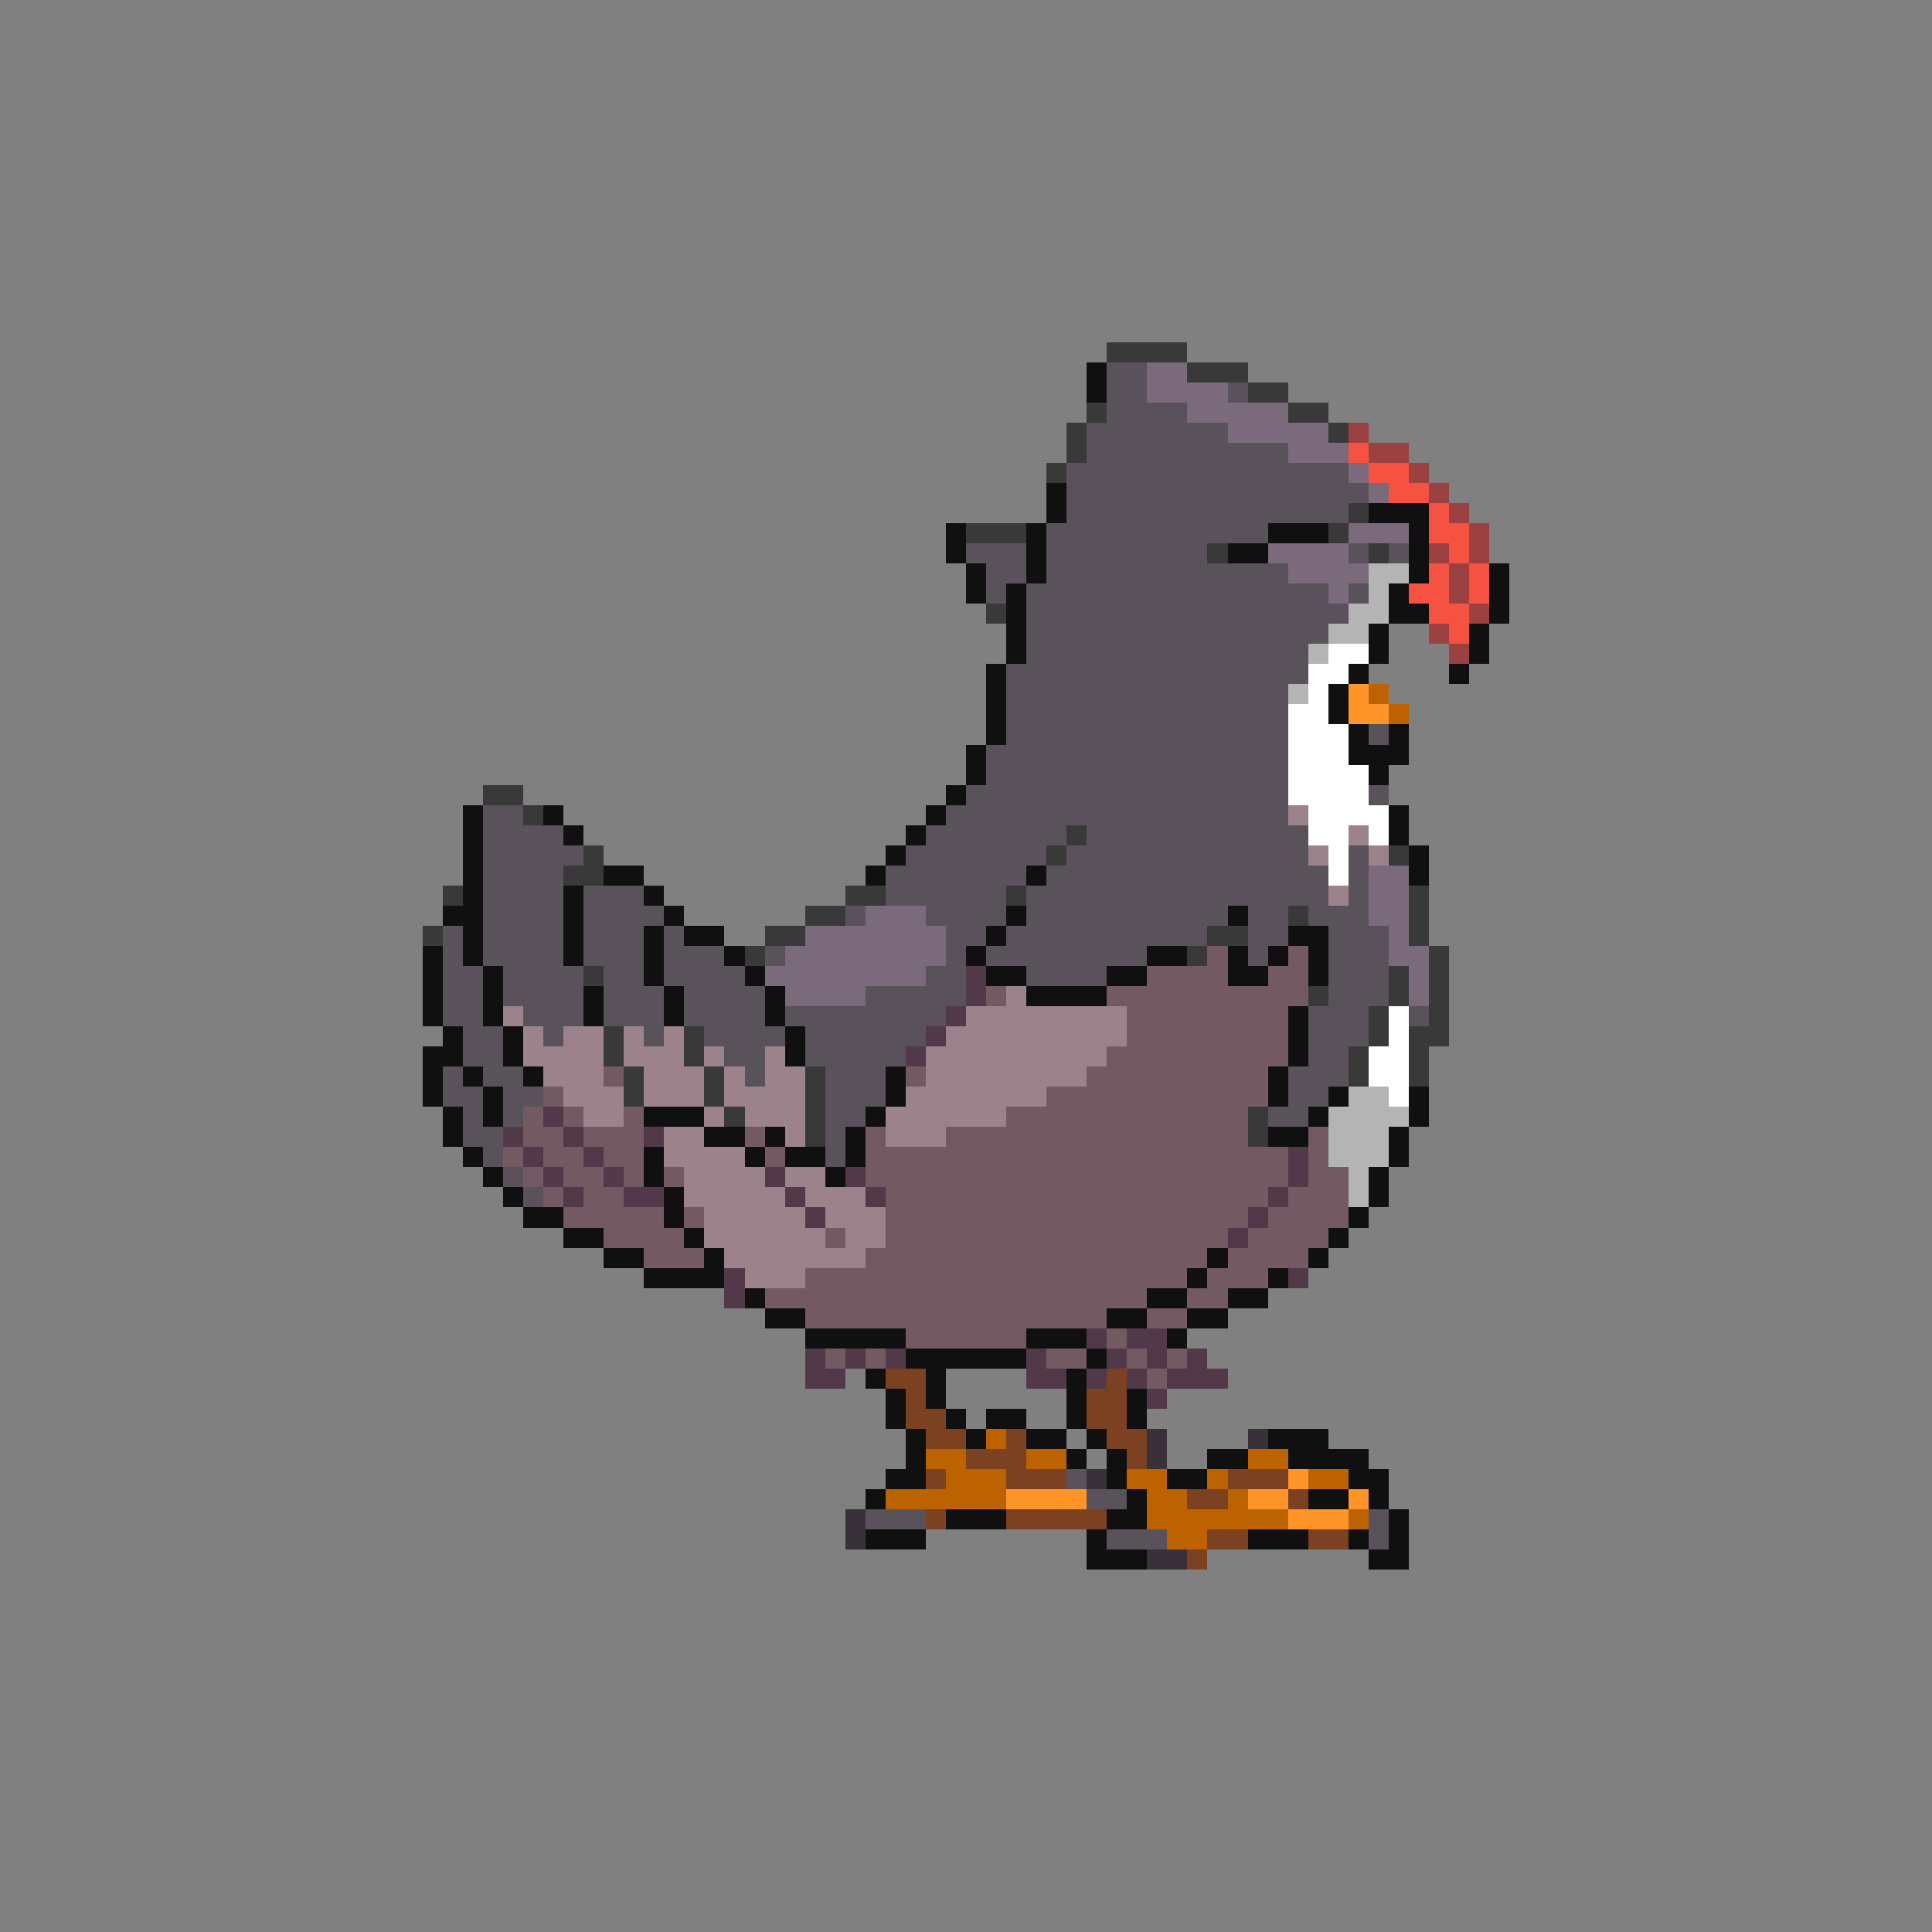 <svg xmlns="http://www.w3.org/2000/svg" viewBox="0 -0.5 96 96" shape-rendering="crispEdges">
<rect x="0" y="-0.5" width="96" height="96" fill="#808080" stroke="none"/>
<path stroke="#393939" d="M55 17h4M59 18h3M62 19h2M54 20h1M64 20h2M53 21h1M66 21h1M53 22h1M52 23h1M67 25h1M48 26h3M66 26h1M60 27h1M68 27h1M49 30h1M24 39h2M26 40h1M53 41h1M29 42h1M52 42h1M69 42h1M28 43h2M22 44h1M42 44h2M50 44h1M70 44h1M40 45h2M64 45h1M70 45h1M21 46h1M38 46h2M60 46h2M70 46h1M37 47h1M59 47h1M71 47h1M29 48h1M69 48h1M71 48h1M65 49h1M69 49h1M71 49h1M68 50h1M71 50h1M30 51h1M34 51h1M68 51h1M70 51h2M30 52h1M34 52h1M67 52h1M70 52h1M31 53h1M35 53h1M40 53h1M67 53h1M70 53h1M31 54h1M35 54h1M40 54h1M36 55h1M40 55h1M62 55h1M40 56h1M62 56h1" />
<path stroke="#101010" d="M54 18h1M54 19h1M52 24h1M52 25h1M68 25h3M47 26h1M51 26h1M63 26h3M70 26h1M47 27h1M51 27h1M61 27h2M70 27h1M48 28h1M51 28h1M70 28h1M74 28h1M48 29h1M50 29h1M69 29h1M74 29h1M50 30h1M69 30h2M74 30h1M50 31h1M68 31h1M73 31h1M50 32h1M68 32h1M73 32h1M49 33h1M67 33h1M72 33h1M49 34h1M66 34h1M49 35h1M66 35h1M49 36h1M67 36h1M69 36h1M48 37h1M67 37h3M48 38h1M68 38h1M47 39h1M23 40h1M27 40h1M46 40h1M69 40h1M23 41h1M28 41h1M45 41h1M69 41h1M23 42h1M44 42h1M70 42h1M23 43h1M30 43h2M43 43h1M51 43h1M70 43h1M23 44h1M28 44h1M32 44h1M22 45h2M28 45h1M33 45h1M50 45h1M61 45h1M23 46h1M28 46h1M32 46h1M34 46h2M49 46h1M64 46h2M21 47h1M23 47h1M28 47h1M32 47h1M36 47h1M48 47h1M57 47h2M61 47h1M63 47h1M65 47h1M21 48h1M24 48h1M32 48h1M37 48h1M49 48h2M55 48h2M61 48h2M65 48h1M21 49h1M24 49h1M29 49h1M33 49h1M38 49h1M51 49h4M21 50h1M24 50h1M29 50h1M33 50h1M38 50h1M64 50h1M22 51h1M25 51h1M39 51h1M64 51h1M21 52h2M25 52h1M39 52h1M64 52h1M21 53h1M23 53h1M26 53h1M44 53h1M63 53h1M21 54h1M24 54h1M44 54h1M63 54h1M66 54h1M70 54h1M22 55h1M24 55h1M32 55h3M43 55h1M65 55h1M70 55h1M22 56h1M35 56h2M38 56h1M42 56h1M63 56h2M69 56h1M23 57h1M32 57h1M37 57h1M39 57h2M42 57h1M69 57h1M24 58h1M32 58h1M41 58h1M68 58h1M25 59h1M33 59h1M68 59h1M26 60h2M33 60h1M67 60h1M28 61h2M34 61h1M66 61h1M30 62h2M35 62h1M60 62h1M65 62h1M32 63h4M59 63h1M63 63h1M37 64h1M57 64h2M61 64h2M38 65h2M55 65h2M59 65h2M40 66h5M51 66h3M58 66h1M45 67h6M54 67h1M43 68h1M46 68h1M53 68h1M44 69h1M46 69h1M53 69h1M56 69h1M44 70h1M47 70h1M49 70h2M53 70h1M56 70h1M45 71h1M48 71h1M51 71h2M54 71h1M63 71h3M45 72h1M53 72h1M55 72h1M60 72h2M64 72h4M44 73h2M55 73h1M58 73h2M67 73h2M43 74h1M56 74h1M65 74h2M68 74h1M47 75h3M55 75h2M69 75h1M43 76h3M54 76h1M62 76h3M67 76h1M69 76h1M54 77h3M68 77h2" />
<path stroke="#5a525a" d="M55 18h2M55 19h2M61 19h1M55 20h4M54 21h7M54 22h10M53 23h14M53 24h15M53 25h14M52 26h11M48 27h3M52 27h8M67 27h1M69 27h1M49 28h2M52 28h12M49 29h1M51 29h15M67 29h1M51 30h16M51 31h15M51 32h14M50 33h15M50 34h14M50 35h14M50 36h14M68 36h1M49 37h15M49 38h15M48 39h16M68 39h1M24 40h2M47 40h17M24 41h4M46 41h7M54 41h11M24 42h5M45 42h7M53 42h12M67 42h1M24 43h4M44 43h7M52 43h14M67 43h1M24 44h4M29 44h3M44 44h6M51 44h15M67 44h1M24 45h4M29 45h4M42 45h1M46 45h4M51 45h10M62 45h2M65 45h3M22 46h1M24 46h4M29 46h3M33 46h1M47 46h2M50 46h10M62 46h2M66 46h3M22 47h1M24 47h4M29 47h3M33 47h3M38 47h1M47 47h1M49 47h8M62 47h1M66 47h3M22 48h2M25 48h4M30 48h2M33 48h4M46 48h2M51 48h4M66 48h3M22 49h2M25 49h4M30 49h3M34 49h4M43 49h5M66 49h3M22 50h2M26 50h3M30 50h3M34 50h4M39 50h8M65 50h3M70 50h1M23 51h2M27 51h1M32 51h1M35 51h4M40 51h6M65 51h3M23 52h2M36 52h2M40 52h5M65 52h2M22 53h1M24 53h2M37 53h1M41 53h3M64 53h3M22 54h2M25 54h2M41 54h3M64 54h2M23 55h1M25 55h1M41 55h2M63 55h2M23 56h2M41 56h1M24 57h1M41 57h1M25 58h1M26 59h1M53 73h1M54 74h2M43 75h3M68 75h1M55 76h3M68 76h1" />
<path stroke="#7b6a7b" d="M57 18h2M57 19h4M59 20h5M61 21h5M64 22h3M67 23h1M68 24h1M67 26h3M63 27h4M64 28h4M66 29h1M68 43h2M68 44h2M43 45h3M68 45h2M40 46h7M69 46h1M39 47h8M69 47h2M38 48h8M70 48h1M39 49h4M70 49h1" />
<path stroke="#9c4141" d="M67 21h1M68 22h2M70 23h1M71 24h1M72 25h1M73 26h1M71 27h1M73 27h1M72 28h1M72 29h1M73 30h1M71 31h1M72 32h1" />
<path stroke="#f65241" d="M67 22h1M68 23h2M69 24h2M71 25h1M71 26h2M72 27h1M71 28h1M73 28h1M70 29h2M73 29h1M71 30h2M72 31h1" />
<path stroke="#b4b4b4" d="M68 28h2M68 29h1M67 30h2M66 31h2M65 32h1M64 34h1M67 54h2M66 55h4M66 56h3M66 57h3M67 58h1M67 59h1" />
<path stroke="#ffffff" d="M66 32h2M65 33h2M65 34h1M64 35h2M64 36h3M64 37h3M64 38h4M64 39h4M65 40h4M65 41h2M68 41h1M66 42h1M66 43h1M69 50h1M69 51h1M68 52h2M68 53h2M69 54h1" />
<path stroke="#ff9429" d="M67 34h1M67 35h2M64 73h1M50 74h4M62 74h2M67 74h1M64 75h3" />
<path stroke="#bd6200" d="M68 34h1M69 35h1M49 71h1M46 72h2M51 72h2M62 72h2M47 73h3M56 73h2M60 73h1M65 73h2M44 74h6M57 74h2M61 74h1M57 75h7M67 75h1M58 76h2" />
<path stroke="#9c838b" d="M64 40h1M67 41h1M65 42h1M68 42h1M66 44h1M50 49h1M25 50h1M48 50h8M26 51h1M28 51h2M31 51h1M33 51h1M47 51h9M26 52h4M31 52h3M35 52h1M38 52h1M46 52h9M27 53h3M32 53h3M36 53h1M38 53h2M46 53h8M28 54h3M32 54h3M36 54h4M45 54h7M29 55h2M35 55h1M37 55h3M44 55h6M33 56h2M39 56h1M44 56h3M33 57h4M34 58h4M39 58h2M34 59h5M40 59h3M35 60h5M41 60h3M35 61h6M42 61h2M36 62h7M37 63h3" />
<path stroke="#735a62" d="M60 47h1M64 47h1M57 48h4M63 48h2M49 49h1M55 49h10M56 50h8M56 51h8M55 52h9M30 53h1M45 53h1M54 53h9M27 54h1M52 54h11M26 55h1M28 55h1M31 55h1M50 55h12M26 56h2M29 56h3M37 56h1M43 56h1M47 56h15M65 56h1M25 57h1M27 57h2M30 57h2M38 57h1M43 57h21M65 57h1M26 58h1M28 58h2M31 58h1M33 58h1M43 58h21M65 58h2M27 59h1M29 59h2M44 59h19M64 59h3M28 60h5M34 60h1M44 60h18M63 60h4M30 61h4M41 61h1M44 61h17M62 61h4M32 62h3M43 62h17M61 62h4M40 63h19M60 63h3M38 64h19M59 64h2M40 65h15M57 65h2M45 66h6M55 66h1M41 67h1M43 67h1M52 67h2M56 67h1M58 67h1M57 68h1" />
<path stroke="#52394a" d="M48 48h1M48 49h1M47 50h1M46 51h1M45 52h1M27 55h1M25 56h1M28 56h1M32 56h1M26 57h1M29 57h1M64 57h1M27 58h1M30 58h1M38 58h1M42 58h1M64 58h1M28 59h1M31 59h2M39 59h1M43 59h1M63 59h1M40 60h1M62 60h1M61 61h1M36 63h1M64 63h1M36 64h1M54 66h1M56 66h2M40 67h1M42 67h1M44 67h1M51 67h1M55 67h1M57 67h1M59 67h1M40 68h2M51 68h2M54 68h1M56 68h1M58 68h3M57 69h1" />
<path stroke="#7b4120" d="M44 68h2M55 68h1M45 69h1M54 69h2M45 70h2M54 70h2M46 71h2M50 71h1M55 71h2M48 72h3M56 72h1M46 73h1M50 73h3M61 73h3M59 74h2M64 74h1M46 75h1M50 75h5M60 76h2M65 76h2M59 77h1" />
<path stroke="#393139" d="M57 71h1M62 71h1M57 72h1M54 73h1M42 75h1M42 76h1M57 77h2" />
</svg>